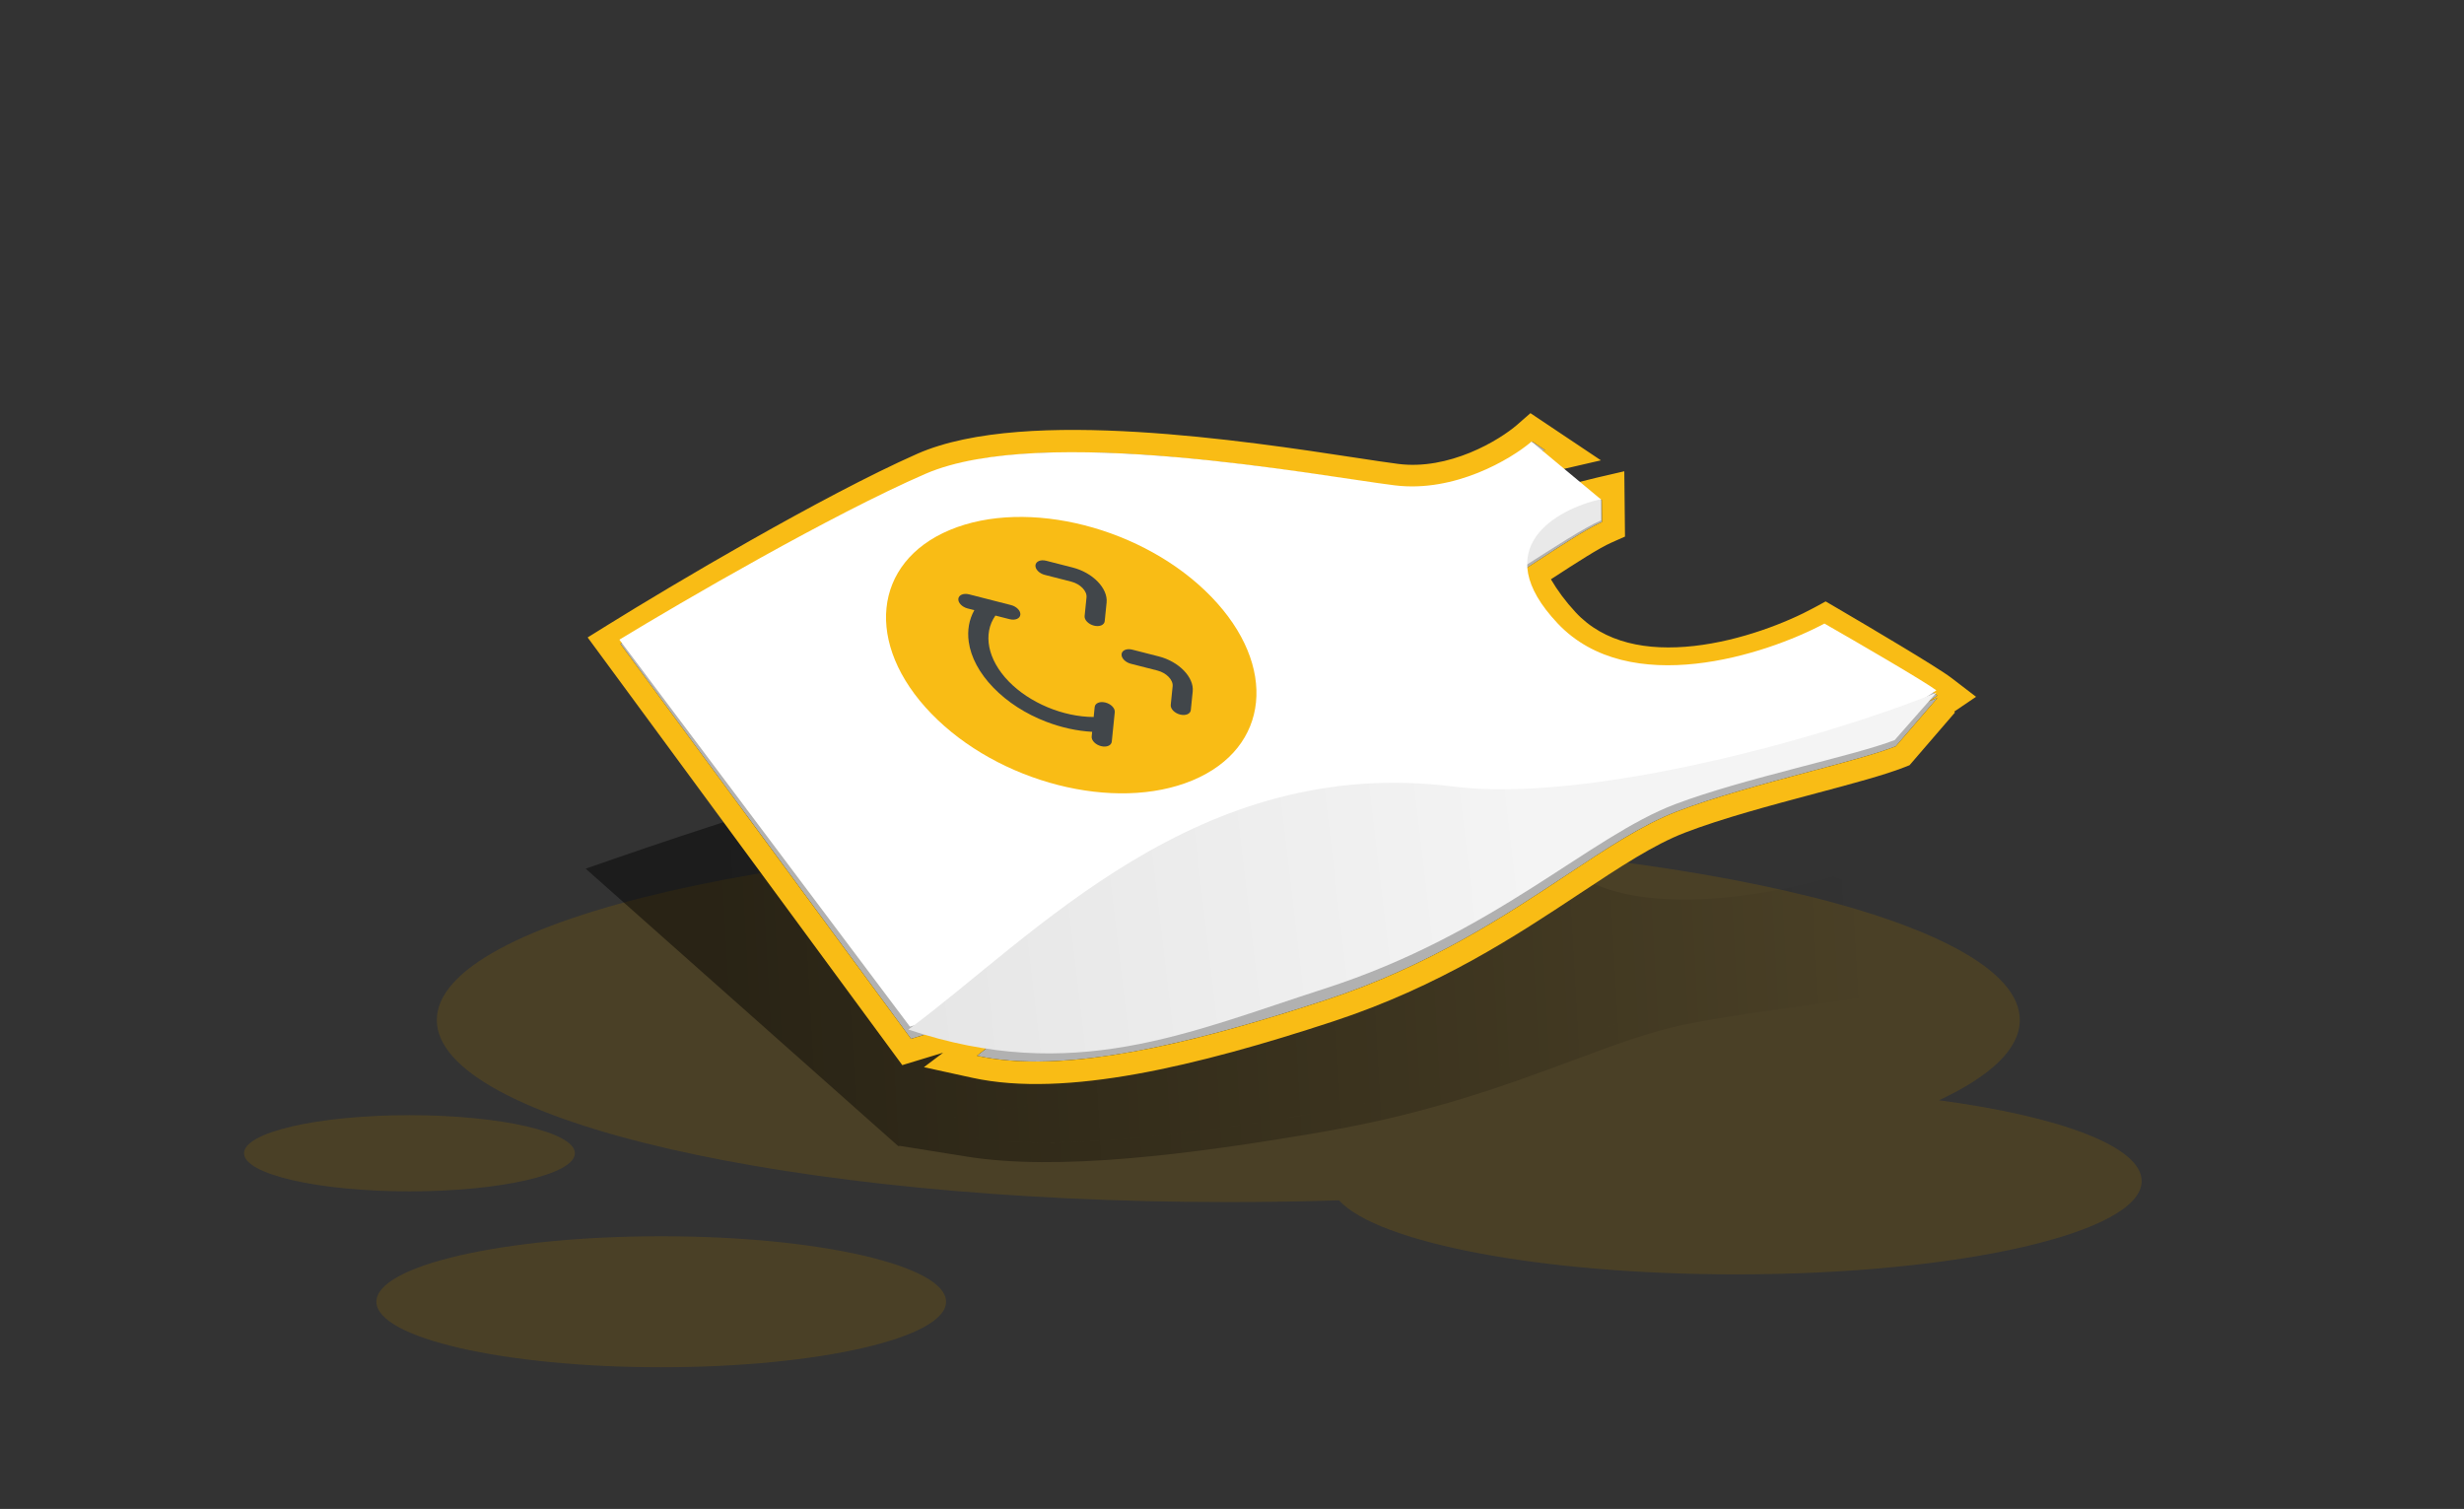 <svg width="2928" height="1793" viewBox="0 0 2928 1793" fill="none" xmlns="http://www.w3.org/2000/svg">
<rect x="0" y="0" width="2928" height="1793" fill="#333333" stroke="none"/>
<path opacity="0.25" fill-rule="evenodd" clip-rule="evenodd" d="M1459.62 1428.41C940.173 1428.41 519.079 1331.56 519.079 1212.08C519.079 1092.61 940.173 995.762 1459.62 995.762C1979.07 995.762 2400.16 1092.61 2400.16 1212.08C2400.16 1246.3 2365.62 1278.66 2304.13 1307.42C2448.11 1326.6 2544.96 1362.41 2544.96 1403.44C2544.96 1464.67 2329.14 1514.31 2062.92 1514.31C1830.78 1514.31 1636.97 1476.57 1591.14 1426.31C1548.16 1427.69 1504.26 1428.41 1459.62 1428.41ZM447.29 1546.82C447.29 1589.8 598.825 1624.65 785.752 1624.65C972.679 1624.65 1124.21 1589.8 1124.21 1546.82C1124.21 1503.83 972.679 1468.99 785.752 1468.99C598.825 1468.99 447.29 1503.83 447.29 1546.82ZM486.577 1415.65C378.011 1415.65 290.001 1395.39 290.001 1370.39C290.001 1345.4 378.011 1325.13 486.577 1325.13C595.143 1325.13 683.154 1345.4 683.154 1370.39C683.154 1395.39 595.143 1415.65 486.577 1415.65Z" fill="#906A00"/>
<path fill-rule="evenodd" clip-rule="evenodd" d="M2319.89 1098.11L2366.79 1121.7L2321.98 1138.79L2322.39 1139.68L2267.21 1176.2L2262.67 1177.17C2239.41 1182.12 2200.57 1187.4 2158.7 1193.1L2158.7 1193.1L2157.43 1193.27C2103.85 1200.56 2044.32 1208.67 1999.25 1218.03C1960.54 1226.06 1919.8 1241.16 1870.22 1259.59L1869.93 1259.7C1794.1 1287.89 1701.16 1322.45 1574.67 1344.42C1411.25 1372.79 1255.59 1391.47 1148.99 1374.38L1069.28 1361.61L1067.41 1361.91L696.002 1032.24L733.474 1019.21C809.908 992.631 991.865 932.33 1105.77 904.782C1170.03 889.238 1268.2 889.987 1363.66 895.921C1459.97 901.909 1557.06 913.461 1620.88 921.054L1621.07 921.076C1642.74 923.655 1660.35 925.75 1672.93 927.041C1738.04 933.724 1801.4 912.21 1823.72 901.147L1834.05 896.025L1934.74 940.512L1940.07 939.897L1938.42 1000.73L1920.73 1005.02C1906.62 1008.45 1884.66 1016.2 1857.78 1025.98C1862.54 1030.21 1867.96 1034.52 1874.13 1038.86C1908.66 1063.17 1963.25 1070.92 2022.02 1068.42C2079.77 1065.96 2136.45 1053.87 2170.53 1043.58L2178.68 1041.12L2186.59 1044.19C2223.47 1058.51 2304.19 1090.22 2319.89 1098.11ZM2154.1 1170.21C2196.95 1164.38 2235.17 1159.18 2257.52 1154.42L2308.85 1120.45C2308.84 1120.45 2308.83 1120.45 2308.83 1120.45L2257.51 1154.42C2235.15 1159.18 2196.94 1164.38 2154.08 1170.21C2100.78 1177.46 2040.3 1185.69 1994.21 1195.26C1953.32 1203.75 1910.72 1219.59 1861.61 1237.85C1785.88 1266.01 1694.68 1299.92 1570.43 1321.49C1406.58 1349.94 1254.85 1367.74 1152.91 1351.41C1152.91 1351.41 1152.91 1351.41 1152.91 1351.41C1166.97 1353.66 1181.97 1355.27 1197.82 1356.28C1296.93 1362.63 1429.18 1346.02 1570.44 1321.49C1694.69 1299.92 1785.89 1266.01 1861.62 1237.85L1861.62 1237.85L1861.62 1237.85C1910.73 1219.59 1953.33 1203.75 1994.22 1195.26C2040.31 1185.69 2100.79 1177.46 2154.09 1170.21L2154.09 1170.21L2154.1 1170.21L2154.1 1170.21ZM1229.34 1312.61L1075.02 1337.1L1075.02 1337.1L1229.35 1312.6C1229.35 1312.6 1229.34 1312.6 1229.34 1312.61ZM1834.65 921.88C1834.65 921.88 1834.65 921.879 1834.65 921.879L1849.45 928.416C1845.86 928.828 1842.42 929.512 1839.17 930.447C1835.42 931.522 1831.9 932.931 1828.65 934.641C1818.84 939.802 1811.46 947.709 1807.4 957.5C1807.19 958.005 1806.99 958.515 1806.79 959.03C1804.12 966.199 1803.19 974.316 1804.33 983.062C1804.33 983.062 1804.33 983.063 1804.32 983.063C1800.53 953.968 1819.65 931.833 1849.44 928.414L1834.65 921.88ZM1915.33 966.198C1915.33 966.198 1915.33 966.198 1915.34 966.197L1914.9 982.434C1904.31 985.003 1890.12 989.654 1873.7 995.432C1863.39 999.06 1852.21 1003.13 1840.48 1007.41L1836.56 1008.85C1830.28 1011.14 1823.87 1013.48 1817.37 1015.84C1821.53 1022.16 1826.71 1028.58 1833.01 1035.02C1840.43 1042.6 1849.38 1050.21 1860.02 1057.7C1875.53 1068.62 1893.88 1076.49 1913.93 1081.92C1893.87 1076.49 1875.52 1068.62 1860.01 1057.7C1840.32 1043.83 1826.41 1029.58 1817.36 1015.84C1823.86 1013.48 1830.27 1011.14 1836.55 1008.85C1868.55 997.156 1896.91 986.793 1914.89 982.431L1915.33 966.198ZM2177.67 1065.81C2177.67 1065.81 2177.67 1065.81 2177.67 1065.81C2205.07 1076.45 2254.24 1095.75 2284.62 1108.29C2287.54 1109.5 2290.29 1110.64 2292.83 1111.71C2293.21 1111.87 2293.59 1112.03 2293.96 1112.19C2294.66 1112.48 2295.34 1112.77 2296 1113.05C2300.68 1115.04 2304.47 1116.7 2307.08 1117.93C2307.56 1118.16 2308 1118.37 2308.39 1118.56C2308.54 1118.64 2308.69 1118.71 2308.83 1118.78L2298.3 1122.8C2298.28 1122.8 2298.27 1122.8 2298.26 1122.81L2308.82 1118.78C2294.49 1111.57 2215.42 1080.47 2177.67 1065.81ZM1852.27 951.54C1850.63 951.728 1849.09 951.997 1847.65 952.337C1849.69 952.012 1851.71 951.69 1853.72 951.373L1852.27 951.54Z" fill="url(#paint0_linear_119_210)" fill-opacity="0.45"/>
<path fill-rule="evenodd" clip-rule="evenodd" d="M2169.2 745.467C2207.46 767.819 2287.63 815.318 2302.23 826.494L2291.88 833.512C2295.47 832.06 2298.96 830.626 2302.32 829.215L2252.69 886.831C2230.62 895.53 2192.78 905.613 2150.33 916.921C2097.55 930.984 2037.65 946.943 1992.15 964.49C1951.78 980.056 1910.04 1007.7 1861.91 1039.56C1787.71 1088.7 1698.34 1147.88 1575.5 1188.28C1413.49 1241.58 1263.1 1276.96 1160.8 1254.54C1186.29 1235.34 1210.73 1212.49 1235.26 1187.98L1082.56 1234.42L737.23 765.025C812.181 718.458 989.836 613.03 1100.85 563.855C1219.56 511.27 1478.37 550.699 1606.32 570.192C1627.94 573.485 1645.82 576.21 1658.66 577.825C1729.73 586.766 1796.53 546.159 1821.05 524.738L1836.09 534.796C1806.56 541.62 1788.49 578.563 1793.56 625.914C1835.5 612.608 1873.36 600.711 1903.41 593.742L1903.69 620.273C1885.98 628.144 1858.17 646.249 1826.81 666.671C1820.66 670.675 1814.37 674.768 1808 678.89C1817.62 700.957 1832.11 723.645 1852.35 745.467C1937.32 837.111 2098.99 783.652 2169.2 745.467Z" fill="#B1B1B1"/>
<path fill-rule="evenodd" clip-rule="evenodd" d="M2348.17 827.968L2318.72 805.431C2309.88 798.668 2284.48 783.018 2258.56 767.393C2231.77 751.244 2202.05 733.714 2182.85 722.495L2169.44 714.662L2155.92 722.017C2123.09 739.87 2068.5 761.377 2012.99 767.579C1957.19 773.812 1906.25 764.167 1872.28 727.532C1860.24 714.544 1850.57 701.347 1842.98 688.351C1874.85 667.604 1899.99 651.38 1915.05 644.688L1931 637.6L1930.18 559.997L1896.95 567.705C1875.19 572.749 1849.75 580.209 1822.28 588.721C1823.38 584.193 1824.81 580.165 1826.45 576.684C1831.54 565.944 1837.79 561.948 1842.54 560.851L1902.41 547.011L1818.63 490.949L1802.96 504.64C1792.9 513.42 1772.6 527.362 1746.71 537.946C1720.86 548.514 1691.25 554.999 1661.82 551.297C1649.42 549.737 1631.97 547.08 1610.19 543.763L1609.85 543.71C1545.98 533.98 1448.28 519.096 1351.49 513.3C1256.06 507.585 1155.54 510.198 1089.53 539.44C976.618 589.454 797.547 695.795 722.607 742.355L698.312 757.45L1072.2 1265.66L1120.74 1250.89L1097.9 1268.1L1155.18 1280.66C1211.51 1293 1278.84 1289.09 1350.9 1276.13C1423.34 1263.1 1502.8 1240.49 1584.32 1213.68C1710.61 1172.13 1802.47 1111.31 1876.61 1062.21L1877.19 1061.83C1926.09 1029.45 1965.2 1003.71 2002.25 989.423C2046.11 972.512 2104.44 956.938 2157.66 942.757L2159.6 942.242C2200.52 931.339 2239.45 920.968 2262.98 911.692L2269.14 909.262L2323.07 846.665L2322.24 845.553L2348.17 827.968ZM2252.69 886.838C2230.62 895.536 2192.78 905.619 2150.34 916.927L2150.34 916.927C2097.55 930.991 2037.65 946.949 1992.15 964.496C1951.79 980.062 1910.04 1007.71 1861.92 1039.57C1787.71 1088.71 1698.34 1147.88 1575.5 1188.29C1431.85 1235.54 1297.33 1268.72 1197.37 1260C1184.6 1258.88 1172.39 1257.09 1160.8 1254.54C1170.1 1247.54 1179.26 1240.05 1188.34 1232.17C1189.41 1231.24 1190.49 1230.3 1191.56 1229.36C1206.25 1216.42 1220.74 1202.5 1235.26 1187.99L1082.57 1234.43L737.233 765.031C744.071 760.783 751.764 756.044 760.183 750.903C844.046 699.695 999.968 608.55 1100.85 563.861C1219.57 511.277 1478.38 550.706 1606.33 570.199C1627.94 573.492 1645.82 576.216 1658.66 577.831C1702.94 583.402 1745.57 569.739 1777.34 553.466C1796.56 543.62 1811.81 532.819 1821.06 524.745L1836.09 534.803C1834.48 535.175 1832.9 535.638 1831.36 536.186C1823.7 538.912 1816.93 543.774 1811.29 550.377C1806.13 556.414 1801.9 563.907 1798.79 572.556C1796.06 580.153 1794.19 588.641 1793.3 597.818C1792.45 606.613 1792.5 616.04 1793.56 625.92C1802.59 623.056 1811.43 620.257 1820.04 617.558C1840.22 611.237 1859.15 605.467 1876.37 600.698C1880.86 599.453 1885.24 598.276 1889.49 597.175C1890.53 596.907 1891.56 596.643 1892.58 596.384C1896.29 595.442 1899.91 594.562 1903.41 593.748L1903.69 620.279C1902.25 620.92 1900.74 621.63 1899.16 622.403C1881.42 631.116 1855.62 647.92 1826.81 666.678C1820.66 670.681 1814.37 674.774 1808 678.896C1817.63 700.964 1832.12 723.652 1852.35 745.473C1937.33 837.117 2098.99 783.658 2169.2 745.473C2197.01 761.72 2246.96 791.25 2277.78 810.463C2278.87 811.145 2279.94 811.814 2280.99 812.469C2281.9 813.044 2282.8 813.608 2283.67 814.16C2284.71 814.814 2285.72 815.452 2286.69 816.073C2292.7 819.901 2297.5 823.067 2300.6 825.296C2301.21 825.734 2301.76 826.136 2302.23 826.5L2291.88 833.519C2294.32 832.536 2296.7 831.562 2299.02 830.598C2300.14 830.137 2301.24 829.678 2302.33 829.222L2252.69 886.838Z" fill="#F9BC15"/>
<path d="M1424.66 689.925C1560.25 714.283 1787.86 618.321 1902.26 592.332L1902.53 618.321C1861.44 636.206 1766.02 708.036 1697.87 737.004C1612.69 773.214 1468.05 865.612 1299.8 925.849C1165.2 974.039 973.017 986.862 887.357 962.462C1010.75 856.025 1169.72 644.129 1424.66 689.925Z" fill="#E9E9E9"/>
<path d="M2168 740.955C2206.26 762.85 2286.41 809.377 2301.01 820.325L2202.12 886.011L1081.26 1219.91L736.027 760.113C810.988 714.498 988.665 611.225 1099.69 563.055C1238.47 502.843 1568.66 565.792 1657.5 576.74C1728.56 585.498 1795.38 545.721 1819.9 524.738L1902.1 593.161C1849.72 605.021 1766.19 651.184 1851.15 740.955C1936.11 830.725 2097.78 778.359 2168 740.955Z" fill="white"/>
<path d="M1727.32 934.666C1889.45 955.14 2176.38 874.227 2301.11 822.996L2251.46 879.435C2201.95 898.552 2073 924.496 1990.9 955.505C1888.28 994.267 1776.72 1109.47 1574.2 1174.72C1412.19 1226.93 1275.23 1289.12 1079.4 1223.39C1228.84 1113.14 1422.48 896.172 1727.32 934.666Z" fill="url(#paint1_linear_119_210)"/>
<path d="M1106.65 847.922C1027.04 765.749 1036.97 668.046 1128.83 629.697C1220.69 591.348 1359.69 626.875 1439.3 709.048C1518.91 791.221 1508.98 888.924 1417.12 927.273C1325.26 965.622 1186.26 930.095 1106.65 847.922Z" fill="#F9BC15"/>
<path d="M1391.2 837.62L1393.45 815.504C1394.22 807.934 1386.08 799.536 1375.31 796.784L1343.85 788.742C1340.56 787.9 1337.67 786.199 1335.66 784.129C1333.66 782.06 1332.54 779.622 1332.77 777.306C1333.24 772.675 1338.97 770.285 1345.55 771.969L1377.02 780.01C1400.95 786.125 1419.02 804.784 1417.31 821.602L1415.06 843.717C1414.59 848.349 1408.87 850.738 1402.28 849.054C1395.69 847.371 1390.73 842.252 1391.2 837.62Z" fill="#41464A"/>
<path d="M1288.87 731.986L1291.12 709.87C1291.89 702.3 1283.75 693.902 1272.98 691.15L1241.52 683.108C1238.23 682.266 1235.34 680.565 1233.33 678.496C1231.33 676.426 1230.21 673.988 1230.44 671.673C1230.91 667.041 1236.64 664.652 1243.23 666.336L1274.69 674.377C1298.62 680.492 1316.69 699.151 1314.98 715.969L1312.74 738.084C1312.27 742.716 1306.54 745.106 1299.95 743.421C1293.36 741.737 1288.4 736.618 1288.87 731.986Z" fill="#41464A"/>
<path d="M1201.42 718.999C1208.01 720.682 1212.97 725.802 1212.5 730.434C1212.03 735.067 1206.31 737.456 1199.72 735.771L1182.85 731.46C1167.64 753.117 1173.56 783.796 1198.52 809.56C1223.48 835.324 1263.29 851.852 1299.62 851.993L1300.82 840.136C1301.3 835.504 1307.02 833.115 1313.61 834.799C1320.2 836.484 1325.16 841.603 1324.69 846.235L1321.13 881.261C1320.66 885.893 1314.93 888.282 1308.34 886.598C1305.05 885.755 1302.16 884.055 1300.16 881.985C1298.15 879.916 1297.03 877.478 1297.26 875.162L1297.83 869.601C1279.88 868.606 1261.3 864.556 1243.23 857.631C1218.74 848.241 1197.02 834.229 1180.44 817.108C1163.85 799.986 1153.73 781.135 1151.16 762.591C1149.27 748.916 1151.56 736.151 1157.8 725.058L1149.89 723.035C1146.59 722.193 1143.7 720.493 1141.7 718.423C1139.69 716.353 1138.57 713.915 1138.81 711.599C1139.28 706.968 1145 704.579 1151.59 706.262L1201.42 718.999Z" fill="#41464A"/>
<defs>
<linearGradient id="paint0_linear_119_210" x1="855.875" y1="1265.36" x2="2226.54" y2="1188.14" gradientUnits="userSpaceOnUse">
<stop/>
<stop offset="1" stop-opacity="0"/>
</linearGradient>
<linearGradient id="paint1_linear_119_210" x1="1826.88" y1="1042.35" x2="1036.24" y2="1135.66" gradientUnits="userSpaceOnUse">
<stop stop-color="#F4F4F4"/>
<stop offset="1" stop-color="#E5E5E5"/>
</linearGradient>
</defs>
</svg>
